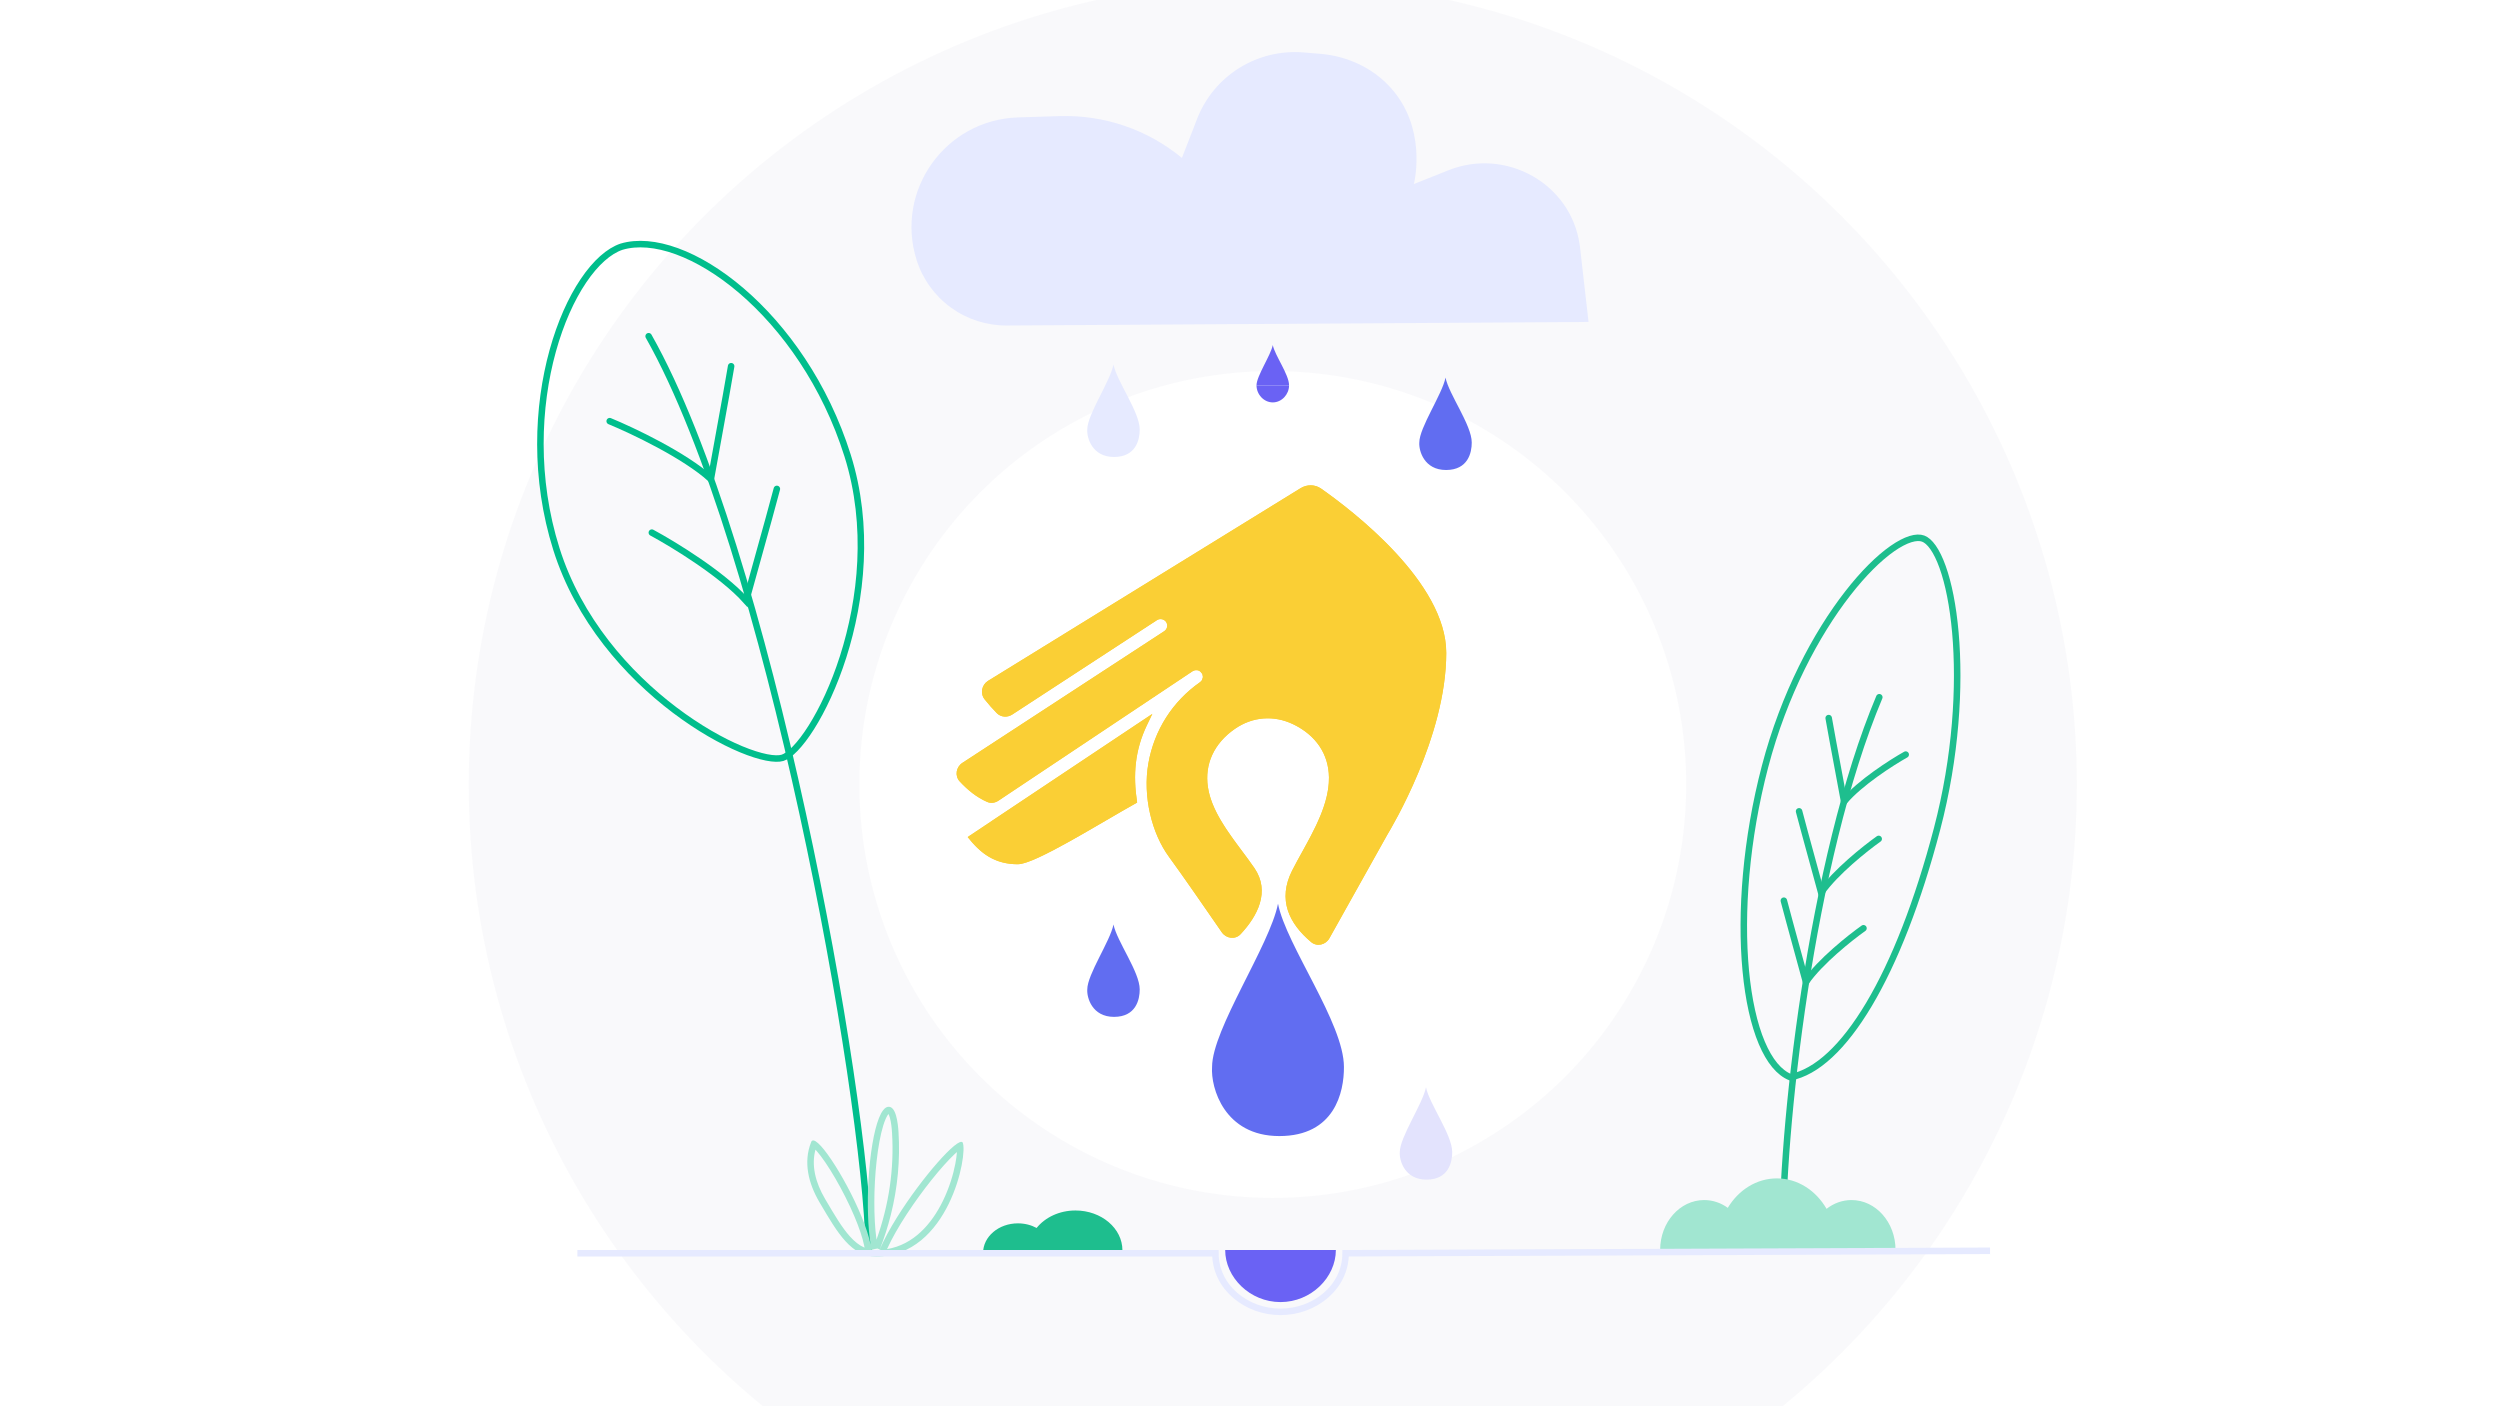 <svg width="384" height="216" viewBox="0 0 384 216" fill="none" xmlns="http://www.w3.org/2000/svg">
<g clip-path="url(#clip0_5382_81572)">
<circle opacity="0.03" cx="195.5" cy="120.5" r="93.5" stroke="#2A3070" stroke-width="60"/>
<path fill-rule="evenodd" clip-rule="evenodd" d="M151.017 192.814H172.351C172.387 192.566 172.406 192.314 172.406 192.057C172.406 188.673 169.177 185.93 165.193 185.93C162.711 185.93 160.522 186.995 159.224 188.616C158.394 188.167 157.409 187.906 156.352 187.906C153.396 187.906 151 189.942 151 192.452C151 192.574 151.006 192.695 151.017 192.814Z" fill="#1EBE8E"/>
<path d="M133.44 191.807C133.03 167.85 118.044 84.192 99.63 51.645" stroke="#00BE8C" stroke-linecap="round"/>
<path d="M100.122 81.812C103.428 83.596 110.951 88.186 114.594 92.269C117.829 80.68 119.098 75.993 119.327 75.097" stroke="#00BE8C" stroke-linecap="round"/>
<path d="M93.649 64.691C97.142 66.128 105.141 69.919 109.193 73.584C111.334 61.882 112.159 57.153 112.304 56.251" stroke="#00BE8C" stroke-linecap="round"/>
<path d="M130.194 69.982C133.605 80.83 132.304 92.107 129.509 100.872C128.111 105.253 126.346 108.99 124.625 111.717C123.764 113.082 122.92 114.183 122.146 114.984C121.361 115.796 120.69 116.255 120.182 116.406C119.667 116.56 118.844 116.557 117.733 116.336C116.636 116.118 115.313 115.7 113.828 115.082C110.86 113.846 107.283 111.826 103.643 109.074C96.359 103.566 88.868 95.163 85.457 84.316C82.038 73.445 82.523 62.475 84.901 53.885C86.09 49.59 87.748 45.905 89.615 43.131C91.488 40.348 93.533 38.537 95.476 37.89C97.865 37.18 100.787 37.432 103.969 38.591C107.15 39.75 110.555 41.804 113.875 44.643C120.514 50.32 126.771 59.099 130.194 69.982Z" stroke="#00BE8C" stroke-linecap="round"/>
<path d="M176.196 111.321L177.001 109.648L148.636 128.566C150.633 131.128 152.839 132.746 156.342 132.746C159.002 132.746 168.977 126.429 174.663 123.271C174.006 118.972 174.323 115.217 176.196 111.321Z" fill="#FACF35"/>
<path fill-rule="evenodd" clip-rule="evenodd" d="M148.636 128.566C148.846 128.836 149.059 129.095 149.275 129.342C151.112 131.45 153.208 132.746 156.342 132.746C158.357 132.746 164.57 129.121 169.936 125.99C171.654 124.988 173.284 124.037 174.663 123.271C174.012 119.008 174.318 115.279 176.15 111.417C176.165 111.385 176.181 111.353 176.196 111.321L177.001 109.648L148.636 128.566ZM174.626 112.434L150.114 128.783C150.847 129.609 151.601 130.269 152.429 130.753C153.506 131.383 154.757 131.746 156.342 131.746C156.511 131.746 156.834 131.689 157.345 131.519C157.835 131.356 158.429 131.113 159.11 130.801C160.472 130.176 162.119 129.303 163.88 128.32C165.639 127.338 167.494 126.257 169.272 125.22L169.438 125.123C170.909 124.265 172.327 123.438 173.577 122.733C173.104 119.111 173.333 115.796 174.626 112.434Z" fill="#FACF35"/>
<path d="M222.145 100.289C222.145 89.443 207.739 78.43 202.92 75.05C201.978 74.389 200.75 74.384 199.77 74.988L151.776 104.572C150.785 105.183 150.516 106.515 151.244 107.424C151.833 108.16 152.449 108.87 153.112 109.541C153.741 110.178 154.73 110.241 155.48 109.752L177.715 95.25C178.169 94.951 178.824 95.093 179.12 95.543C179.426 96.011 179.294 96.644 178.827 96.95L147.831 117.171C146.847 117.812 146.615 119.17 147.415 120.03C148.631 121.337 150.005 122.471 151.65 123.184C152.208 123.426 152.845 123.325 153.351 122.988L183.165 103.109L183.479 102.97C183.599 102.948 183.707 102.932 183.829 102.94C183.939 102.943 184.055 102.972 184.155 103.019L184.36 103.141L184.639 103.471L184.695 103.588L184.761 103.941L184.748 104.089L184.607 104.491L184.513 104.607L184.331 104.779C180.115 107.724 177.297 112.142 176.396 117.218C175.495 122.293 176.895 127.99 179.569 131.631C181.516 134.281 185.592 140.179 187.668 143.195C188.347 144.182 189.743 144.36 190.56 143.483C193.17 140.683 195.132 136.943 192.686 133.35C190.151 129.635 186.195 125.415 185.532 120.879C185.014 117.346 186.481 114.182 189.656 111.967C192.378 110.071 195.668 109.811 198.659 111.258C202.143 112.949 204.087 115.845 204.127 119.415C204.183 124.404 200.616 129.48 198.463 133.738C196.22 138.186 197.983 141.841 201.395 144.706C202.291 145.459 203.625 145.135 204.196 144.113L213.091 128.207C213.506 127.505 222.145 113.313 222.145 100.289Z" fill="#FACF35"/>
<path fill-rule="evenodd" clip-rule="evenodd" d="M213.091 128.207C213.099 128.192 213.111 128.172 213.127 128.146C213.862 126.916 222.145 113.043 222.145 100.289C222.145 89.443 207.739 78.43 202.92 75.05C201.978 74.389 200.75 74.384 199.77 74.988L151.776 104.572C150.785 105.183 150.516 106.515 151.244 107.424C151.833 108.16 152.449 108.87 153.112 109.541C153.741 110.178 154.73 110.241 155.48 109.752L177.715 95.25C178.169 94.951 178.824 95.093 179.12 95.543C179.426 96.011 179.294 96.644 178.827 96.95L147.831 117.171C146.847 117.812 146.615 119.17 147.415 120.03C148.631 121.337 150.005 122.471 151.65 123.184C152.208 123.426 152.845 123.325 153.351 122.988L183.165 103.109L183.479 102.97C183.599 102.948 183.707 102.932 183.829 102.94C183.939 102.943 184.055 102.972 184.155 103.019L184.36 103.141L184.639 103.471L184.695 103.588L184.761 103.941L184.748 104.089L184.607 104.491L184.513 104.607L184.331 104.779C180.115 107.724 177.297 112.142 176.396 117.218C175.495 122.293 176.895 127.99 179.569 131.631C181.516 134.281 185.592 140.179 187.668 143.195C188.347 144.182 189.743 144.36 190.56 143.483C193.17 140.683 195.132 136.943 192.686 133.35C192.108 132.503 191.456 131.63 190.786 130.732C188.518 127.694 186.044 124.38 185.532 120.879C185.014 117.346 186.481 114.182 189.656 111.967C192.378 110.071 195.668 109.811 198.659 111.258C202.143 112.949 204.087 115.845 204.127 119.415C204.171 123.347 201.965 127.334 199.973 130.931C199.438 131.897 198.919 132.836 198.463 133.738C196.22 138.186 197.983 141.841 201.395 144.706C202.291 145.459 203.625 145.135 204.196 144.113L213.091 128.207ZM199.355 134.189C198.341 136.201 198.262 137.955 198.761 139.51C199.27 141.097 200.417 142.579 202.038 143.941C202.395 144.24 203.02 144.168 203.323 143.625L212.224 127.708L212.23 127.698C212.239 127.683 212.25 127.663 212.266 127.638C212.618 127.047 214.758 123.464 216.852 118.482C219.044 113.265 221.145 106.606 221.145 100.289C221.145 95.269 217.781 90.05 213.606 85.55C209.471 81.092 204.73 77.541 202.346 75.868C201.75 75.45 200.954 75.432 200.295 75.839L152.301 105.423C151.791 105.738 151.694 106.386 152.025 106.799C152.597 107.515 153.191 108.198 153.823 108.839C154.088 109.106 154.544 109.168 154.933 108.914L177.165 94.414C177.166 94.414 177.166 94.413 177.167 94.413C178.09 93.808 179.362 94.091 179.956 94.994L179.957 94.996C180.565 95.926 180.304 97.177 179.375 97.786L179.374 97.787L148.377 118.008C147.859 118.346 147.812 118.99 148.147 119.349C149.307 120.596 150.572 121.627 152.048 122.266C152.245 122.352 152.525 122.337 152.796 122.156L182.681 102.23L183.183 102.006L183.303 101.985C183.431 101.962 183.633 101.928 183.875 101.941C184.128 101.95 184.372 102.016 184.579 102.113L184.624 102.134L185.014 102.367L185.486 102.923L185.654 103.276L185.769 103.891L185.733 104.302L185.493 104.986L185.248 105.288L184.964 105.557L184.903 105.599C180.905 108.391 178.236 112.577 177.381 117.393C176.526 122.206 177.867 127.625 180.375 131.039C182.333 133.704 186.419 139.617 188.492 142.627C188.851 143.15 189.498 143.157 189.829 142.802C191.081 141.458 192.11 139.957 192.559 138.431C192.996 136.95 192.894 135.434 191.86 133.914C191.294 133.085 190.655 132.229 189.982 131.328C189.919 131.242 189.855 131.156 189.79 131.07C189.053 130.082 188.285 129.045 187.575 127.976C186.161 125.853 184.907 123.514 184.543 121.023C183.964 117.077 185.632 113.555 189.083 111.147C192.103 109.044 195.778 108.754 199.094 110.358L199.096 110.358C202.884 112.196 205.082 115.416 205.127 119.404C205.157 122.127 204.202 124.81 203.026 127.28C202.435 128.522 201.777 129.734 201.14 130.888C201.041 131.067 200.943 131.243 200.846 131.419C200.311 132.385 199.803 133.305 199.356 134.188" fill="#FACF35"/>
<path d="M196.302 138.808C195.036 145.238 186.174 158.097 186.174 163.884C185.95 167.09 188.062 174.5 196.5 174.5C205 174.5 206.453 167.756 206.429 163.884C206.429 157.133 197.568 145.238 196.302 138.808Z" fill="#616DF1"/>
<path d="M171.033 142C170.53 144.557 167.006 149.67 167.006 151.971C166.917 153.246 167.757 156.192 171.112 156.192C174.492 156.192 175.069 153.511 175.06 151.971C175.06 149.287 171.536 144.557 171.033 142Z" fill="#616DF1"/>
<path d="M219.033 167C218.53 169.557 215.006 174.67 215.006 176.971C214.917 178.246 215.757 181.192 219.112 181.192C222.492 181.192 223.069 178.511 223.06 176.971C223.06 174.287 219.536 169.557 219.033 167Z" fill="#E3E3FD"/>
<path d="M198 59.191C198 60.571 196.881 61.809 195.5 61.809C194.119 61.809 193 60.571 193 59.191C193 59.191 194 59.191 195.381 59.191C196.762 59.191 198 59.191 198 59.191Z" fill="#6A62F4"/>
<path d="M195.5 53C195.188 54.587 193 57.762 193 59.191H198C198 57.524 195.812 54.587 195.5 53Z" fill="#6A62F4"/>
<path d="M205.188 192C205.188 196.217 201.382 200 196.688 200C191.993 200 188.188 196.217 188.188 192C188.188 192 191.588 192 196.283 192C200.977 192 205.188 192 205.188 192Z" fill="#6A62F4"/>
<path d="M271.108 117.741C268.183 128.892 267.314 140.214 268.149 149.089C268.567 153.529 269.408 157.33 270.614 160.184C271.798 162.985 273.294 164.784 275.007 165.47C279.021 164.699 283.169 160.836 287.067 154.292C290.99 147.706 294.6 138.502 297.531 127.327C300.454 116.181 301.073 105.386 300.347 97.165C299.984 93.052 299.286 89.604 298.383 87.086C297.932 85.827 297.435 84.819 296.917 84.081C296.397 83.339 295.881 82.907 295.396 82.728C294.91 82.549 294.258 82.555 293.437 82.811C292.622 83.065 291.683 83.554 290.652 84.275C288.591 85.718 286.218 88.055 283.803 91.162C278.976 97.372 274.028 106.603 271.108 117.741Z" stroke="#1EBE8E" stroke-linecap="round"/>
<path fill-rule="evenodd" clip-rule="evenodd" d="M137.757 187.019C141.584 180.875 147.195 174.531 147.863 175.483C148.715 177.249 145.745 193 134.568 193C130.776 193 128.689 189.452 126.026 184.925C125.97 184.83 125.914 184.735 125.858 184.639C124.158 181.748 123.386 178.496 124.571 175.483C125.114 173.57 129.815 180.721 132.337 186.875C132.973 188.427 133.471 189.916 133.728 191.18C133.515 189.818 133.386 188.276 133.33 186.662C133.075 179.275 134.369 170.35 136.372 170.012C137.636 169.798 137.927 172.527 138.013 173.909C138.279 178.16 137.878 182.431 136.826 186.624C136.38 188.399 135.818 190.161 135.139 191.901C135.782 190.394 136.702 188.714 137.757 187.019ZM134.79 191.776L135.28 191.976C135.047 191.992 134.81 192 134.568 192C134.301 192 134.043 191.979 133.793 191.937L134.79 191.776ZM132.789 191.64C131.994 191.298 131.264 190.714 130.535 189.901C129.309 188.532 128.189 186.629 126.857 184.364C126.811 184.287 126.766 184.21 126.72 184.132M132.789 191.64C132.774 191.546 132.758 191.452 132.743 191.356C132.481 190.079 131.945 188.507 131.235 186.83C130.4 184.856 129.351 182.796 128.305 180.998C127.253 179.188 126.23 177.689 125.455 176.81C125.384 176.731 125.318 176.658 125.255 176.592C124.599 179.013 125.256 181.643 126.72 184.132M136.248 191.862C140.336 191.176 143.093 188.013 144.828 184.464C145.802 182.473 146.417 180.424 146.735 178.775C146.871 178.072 146.95 177.454 146.983 176.955C146.87 177.053 146.748 177.163 146.617 177.286C145.665 178.178 144.414 179.574 143.077 181.247C140.511 184.461 137.738 188.566 136.248 191.862ZM134.628 190.415C134.165 186.924 134.209 182.353 134.637 178.432C134.878 176.22 135.237 174.266 135.673 172.861C135.893 172.155 136.118 171.636 136.329 171.303C136.382 171.218 136.429 171.154 136.467 171.108C136.53 171.223 136.603 171.398 136.674 171.642C136.882 172.356 136.972 173.288 137.015 173.971L137.015 173.971C137.36 179.487 136.555 185.043 134.628 190.415Z" fill="#A1E6D1"/>
<path d="M273.819 192C273.482 174.2 278.183 131.926 288.661 107.095" stroke="#1EBE8E" stroke-linecap="round"/>
<path d="M288.567 128.856C286.534 130.295 281.919 133.96 279.73 137.107C277.415 128.681 276.504 125.271 276.338 124.62" stroke="#1EBE8E" stroke-linecap="round"/>
<path d="M286.23 142.581C284.196 144.02 279.582 147.686 277.393 150.832C275.077 142.406 274.166 138.996 274 138.345" stroke="#1EBE8E" stroke-linecap="round"/>
<path d="M292.717 115.905C290.576 117.107 285.686 120.23 283.252 123.114C281.63 114.463 280.999 110.966 280.886 110.298" stroke="#1EBE8E" stroke-linecap="round"/>
<path d="M154.651 50L244 49.45L242.697 38.035C242.681 37.891 242.663 37.757 242.643 37.617C241.314 28.204 231.333 22.622 222.474 26.155L217.172 28.268C217.347 27.547 219.132 19.534 213.552 13.41C209.577 9.048 204.385 8.415 203.052 8.29L200.219 8.055C196.757 7.768 193.293 8.605 190.349 10.442C187.403 12.278 185.134 15.016 183.88 18.244L181.543 24.259C176.28 19.906 169.601 17.62 162.764 17.834L156.392 18.033C145.185 18.384 137.422 29.302 140.796 39.951C141.724 42.881 143.571 45.437 146.064 47.246C148.558 49.054 151.567 50.019 154.651 50Z" fill="#E6EAFF"/>
<path d="M171.033 56C170.53 58.557 167.006 63.67 167.006 65.971C166.917 67.246 167.757 70.192 171.112 70.192C174.492 70.192 175.069 67.511 175.06 65.971C175.06 63.287 171.536 58.557 171.033 56Z" fill="#E6EAFF"/>
<path d="M222.033 58C221.53 60.557 218.006 65.67 218.006 67.971C217.917 69.246 218.757 72.192 222.112 72.192C225.492 72.192 226.069 69.511 226.06 67.971C226.06 65.287 222.536 60.557 222.033 58Z" fill="#616DF1"/>
<path fill-rule="evenodd" clip-rule="evenodd" d="M291.132 192.588H255.021C255.007 192.387 255 192.185 255 191.98C255 187.754 258.027 184.328 261.76 184.328C263.095 184.328 264.34 184.766 265.388 185.522C267.028 182.793 269.793 181 272.929 181C276.123 181 278.933 182.86 280.56 185.676C281.649 184.826 282.97 184.328 284.393 184.328C288.127 184.328 291.153 187.754 291.153 191.98C291.153 192.185 291.146 192.387 291.132 192.588Z" fill="#A1E6D1"/>
<path d="M88.688 192.5H186.687C186.687 197.736 191.451 201.5 196.687 201.5C201.924 201.5 206.687 197.736 206.687 192.5L305.67 192.119" stroke="#E6EAFF"/>
</g>
<defs>
<clipPath id="clip0_5382_81572">
<rect width="384" height="216" fill="white"/>
</clipPath>
</defs>
</svg>
